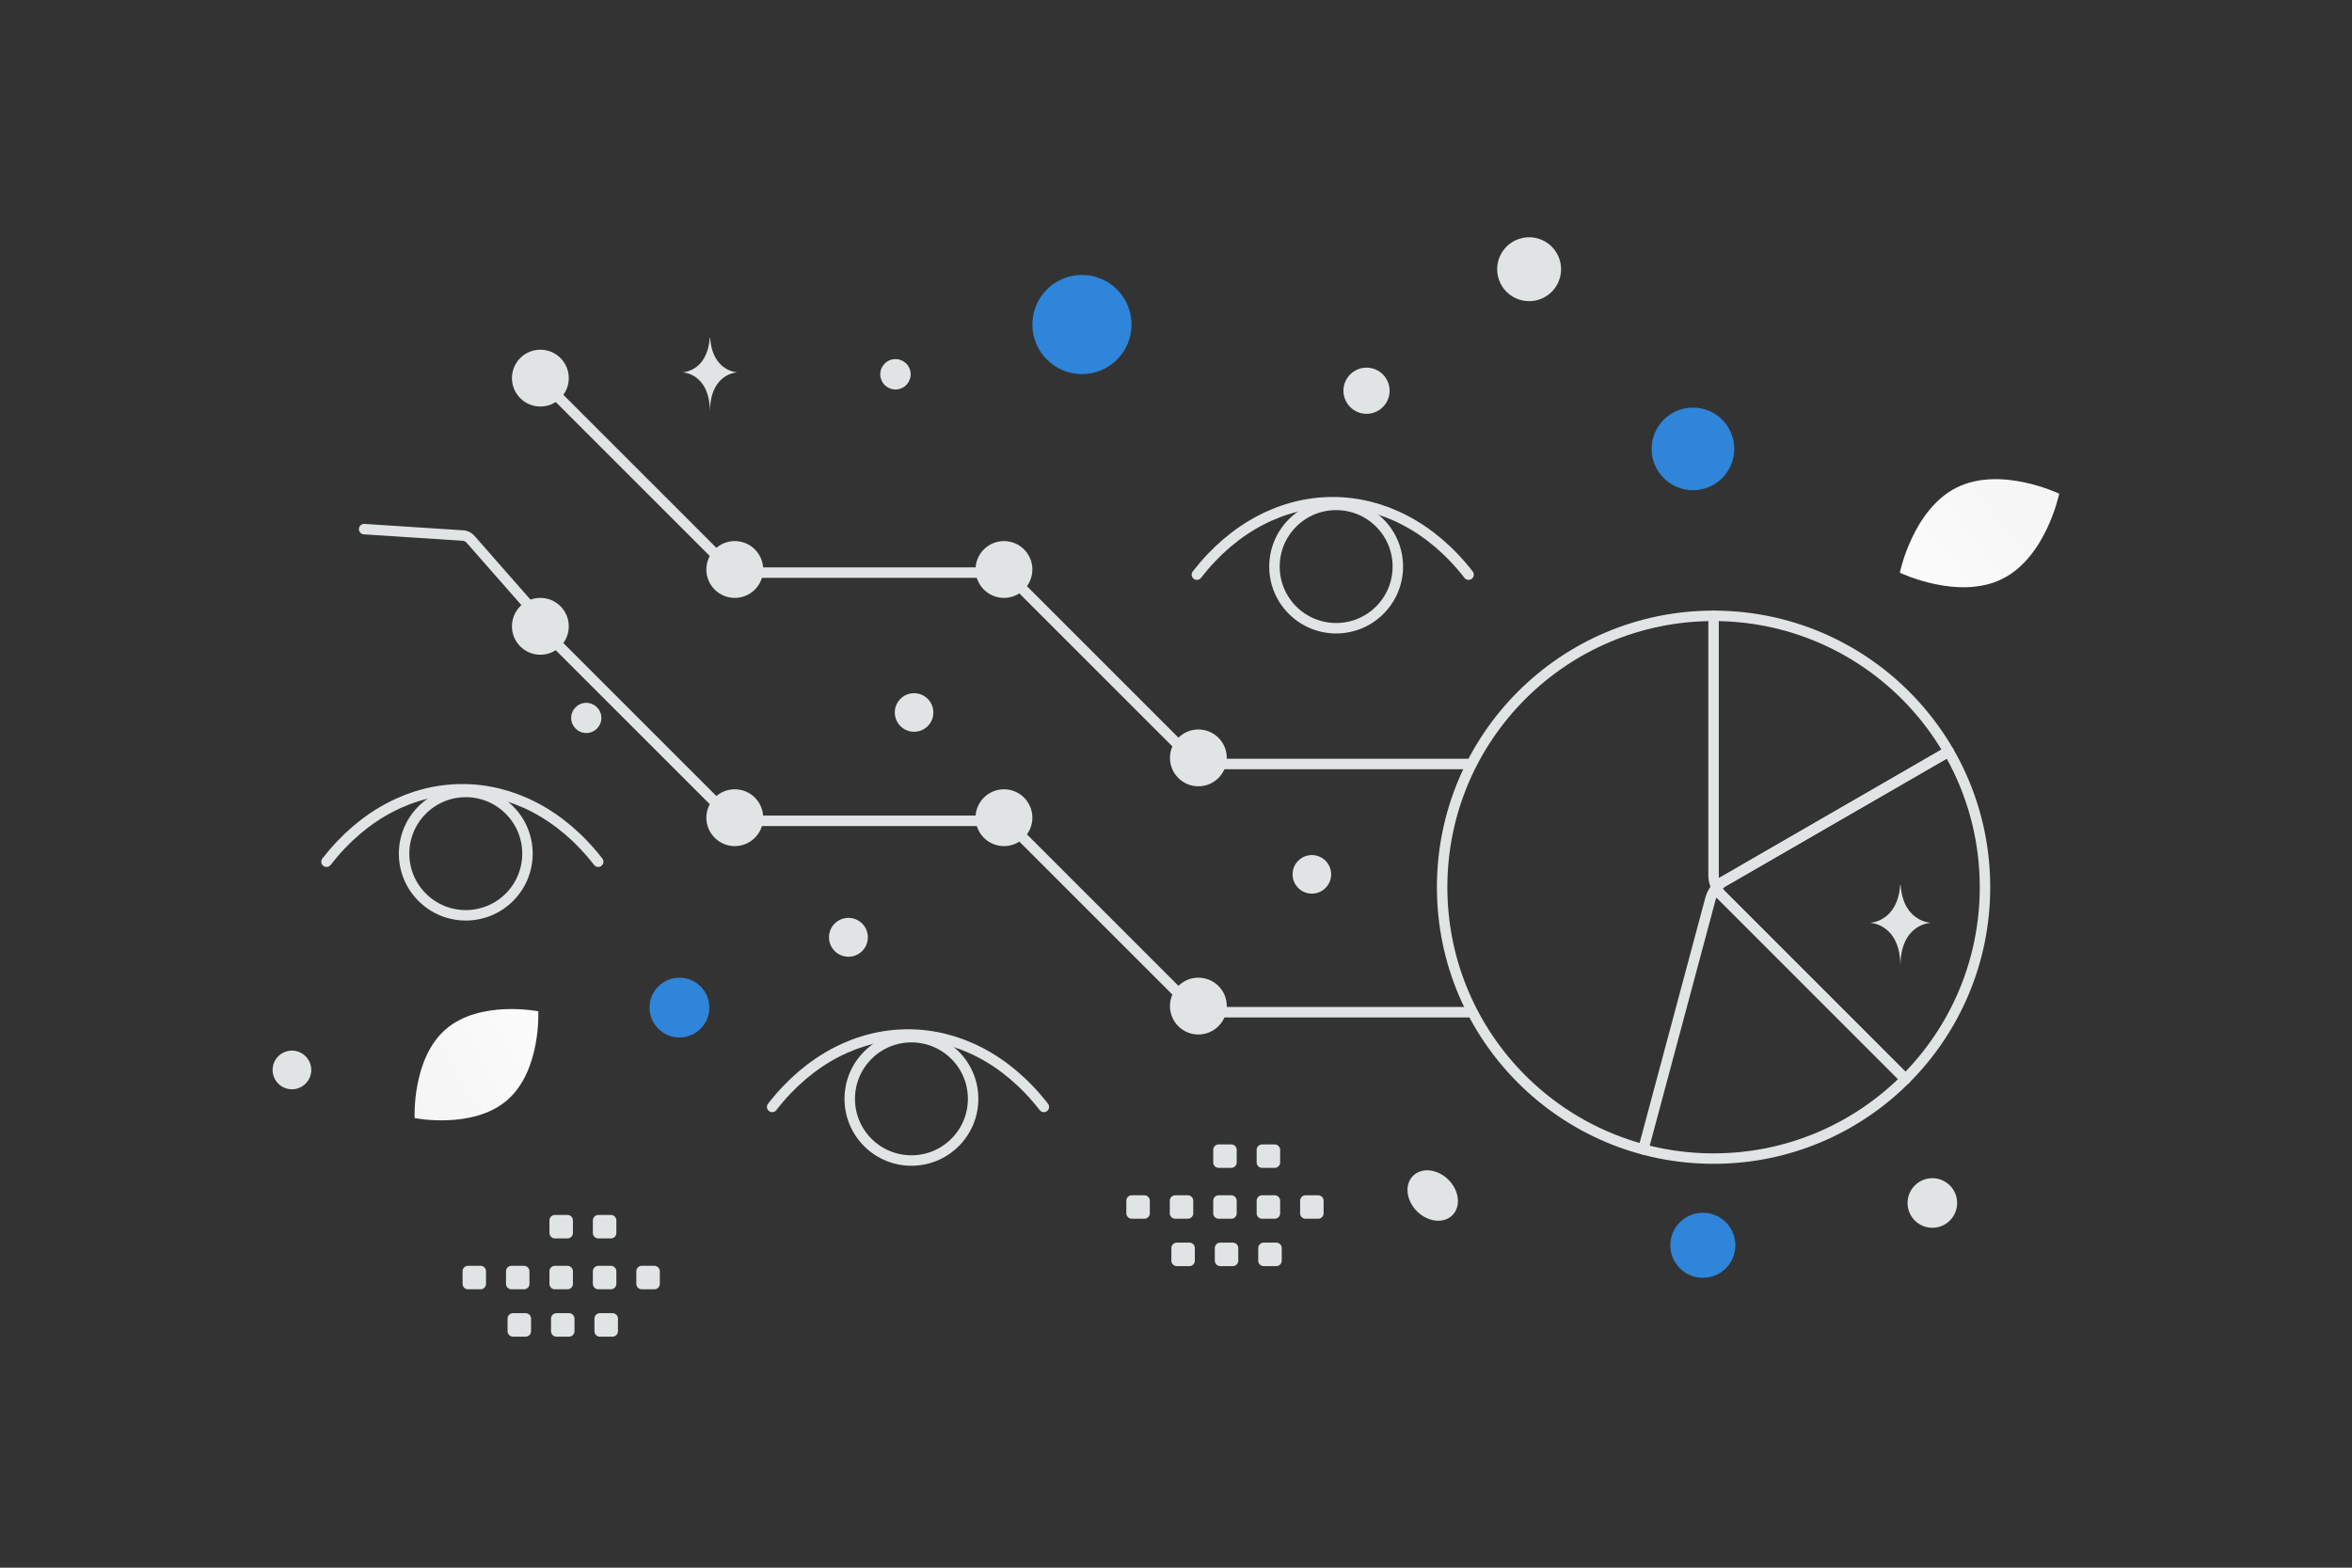 <svg width="900" height="600" viewBox="0 0 900 600" fill="none" xmlns="http://www.w3.org/2000/svg"><rect x="0" y="0" width="900" height="600" fill="#333333" stroke="none"/><path fill="transparent" d="M0 0h900v600H0z"/><path clip-rule="evenodd" d="M759.564 339.565v0c0 57.367-46.496 103.863-103.863 103.863v0c-57.367 0-103.863-46.496-103.863-103.863v0c0-57.367 46.496-103.864 103.863-103.864v0c57.367 0 103.863 46.497 103.863 103.864z" stroke="#E1E4E5" stroke-width="4" stroke-linecap="round" stroke-linejoin="round"/><path d="m729.144 413.007-70.062-70.061a11.529 11.529 0 0 1-3.381-8.159v-99.086m-93.654 56.705h-99.082a11.53 11.53 0 0 1-8.16-3.378l-70.064-70.064m-.091.194h-99.081a11.533 11.533 0 0 1-8.161-3.378l-70.064-70.064m-2.307 89.138-24.945-28.406a4.393 4.393 0 0 0-3.022-1.489l-37.726-2.448m422.704 184.888h-99.082a11.533 11.533 0 0 1-8.161-3.378l-70.064-70.064m-.091.194h-99.082a11.532 11.532 0 0 1-8.16-3.378l-70.064-70.064m449.163 98.394 89.091-51.47" stroke="#E1E4E5" stroke-width="4" stroke-linecap="round" stroke-linejoin="round"/><path d="m745.649 287.633-85.807 49.541a11.53 11.53 0 0 0-5.378 7.005l-25.645 95.71m27.541-99.67 72.734 72.775" stroke="#E1E4E5" stroke-width="4" stroke-linecap="round" stroke-linejoin="round"/><circle cx="281.164" cy="217.962" r="10.873" fill="#E1E4E5"/><circle cx="281.164" cy="312.955" r="10.873" fill="#E1E4E5"/><circle cx="206.772" cy="144.714" r="10.873" fill="#E1E4E5"/><circle cx="206.772" cy="239.707" r="10.873" fill="#E1E4E5"/><circle cx="384.169" cy="217.962" r="10.873" fill="#E1E4E5"/><circle cx="384.169" cy="312.955" r="10.873" fill="#E1E4E5"/><circle cx="458.561" cy="290.065" r="10.873" fill="#E1E4E5"/><circle cx="458.561" cy="385.058" r="10.873" fill="#E1E4E5"/><path d="M457.989 219.935c28.71-36.966 75.254-36.966 103.963 0M295.471 423.656c28.709-36.966 75.253-36.966 103.963 0M124.94 329.807c28.71-36.966 75.254-36.966 103.963 0" stroke="#E1E4E5" stroke-width="4" stroke-linecap="round" stroke-linejoin="round"/><path d="M527.972 200.149c9.218 9.218 9.218 24.164 0 33.382-9.218 9.219-24.164 9.219-33.383 0-9.218-9.218-9.218-24.164 0-33.382 9.219-9.219 24.165-9.219 33.383 0m-162.519 203.72c9.219 9.219 9.219 24.165 0 33.383-9.218 9.219-24.164 9.219-33.383 0-9.218-9.218-9.218-24.164 0-33.383 9.219-9.218 24.165-9.218 33.383 0m-170.53-93.849c9.219 9.219 9.219 24.165 0 33.383-9.218 9.219-24.164 9.219-33.383 0-9.218-9.218-9.218-24.164 0-33.383 9.219-9.218 24.165-9.218 33.383 0" stroke="#E1E4E5" stroke-width="4" stroke-linecap="round" stroke-linejoin="round"/><path d="M766.154 221.579c-16.836 8.352-39.183-2.387-39.183-2.387s4.966-24.275 21.812-32.616c16.837-8.352 39.174 2.376 39.174 2.376s-4.966 24.275-21.803 32.627z" fill="url(#a)"/><path d="M194.056 421.078c13.063-11.287 11.919-34.032 11.919-34.032s-22.325-4.431-35.382 6.867c-13.063 11.288-11.926 34.022-11.926 34.022s22.325 4.431 35.389-6.857z" fill="url(#b)"/><circle cx="651.604" cy="476.604" r="12.448" transform="rotate(-90 651.604 476.604)" fill="#2E85D9"/><circle cx="259.99" cy="385.63" r="11.445" transform="rotate(-90 259.99 385.63)" fill="#2E85D9"/><circle cx="414.017" cy="124.204" r="18.976" transform="rotate(180 414.017 124.204)" fill="#2E85D9"/><circle r="15.813" transform="matrix(-1 0 0 1 647.813 171.813)" fill="#2E85D9"/><circle r="7.379" transform="matrix(-1 0 0 1 501.992 334.641)" fill="#E1E4E5"/><circle r="7.379" transform="matrix(-1 0 0 1 349.775 272.687)" fill="#E1E4E5"/><circle r="9.488" transform="scale(-1 1) rotate(-45 186.065 1122.765)" fill="#E1E4E5"/><circle r="5.774" transform="matrix(-1 0 0 1 224.341 274.773)" fill="#E1E4E5"/><circle r="7.4" transform="matrix(-1 0 0 1 111.708 409.502)" fill="#E1E4E5"/><circle r="8.834" transform="matrix(-1 0 0 1 522.905 149.542)" fill="#E1E4E5"/><circle r="5.816" transform="scale(1 -1) rotate(-75 77.98 -294.903)" fill="#E1E4E5"/><circle r="7.439" transform="matrix(-1 0 0 1 324.655 358.735)" fill="#E1E4E5"/><ellipse rx="10.656" ry="8.525" transform="scale(-1 1) rotate(-45 278.21 890.557)" fill="#E1E4E5"/><circle r="12.227" transform="scale(1 -1) rotate(-75 225.423 -432.793)" fill="#E1E4E5"/><path d="M727.105 338.706h.17c1.006 14.257 11.609 14.476 11.609 14.476s-11.692.229-11.692 16.702c0-16.473-11.691-16.702-11.691-16.702s10.598-.219 11.604-14.476zM271.581 129.263h.152c.906 13.039 10.449 13.24 10.449 13.24s-10.523.209-10.523 15.275c0-15.066-10.523-15.275-10.523-15.275s9.539-.201 10.445-13.24z" fill="#E1E4E5"/><path fill-rule="evenodd" clip-rule="evenodd" d="M179.093 484.47h4.793c1.159 0 2.093.943 2.093 2.092v4.794a2.095 2.095 0 0 1-2.093 2.093h-4.793a2.101 2.101 0 0 1-2.093-2.093v-4.794a2.088 2.088 0 0 1 2.093-2.092zm16.62 0h4.793a2.1 2.1 0 0 1 2.093 2.092v4.794a2.095 2.095 0 0 1-2.093 2.093h-4.793a2.101 2.101 0 0 1-2.093-2.093v-4.794a2.1 2.1 0 0 1 2.093-2.092zm16.631 0h4.794a2.1 2.1 0 0 1 2.092 2.092v4.794a2.095 2.095 0 0 1-2.092 2.093h-4.794a2.101 2.101 0 0 1-2.092-2.093v-4.794a2.087 2.087 0 0 1 2.092-2.092zm16.62 0h4.794a2.1 2.1 0 0 1 2.092 2.092v4.794a2.095 2.095 0 0 1-2.092 2.093h-4.794a2.103 2.103 0 0 1-2.102-2.093v-4.794a2.115 2.115 0 0 1 2.102-2.092zm16.622 0h4.794c1.159 0 2.102.943 2.102 2.092v4.794a2.097 2.097 0 0 1-2.102 2.093h-4.794a2.101 2.101 0 0 1-2.092-2.093v-4.794a2.1 2.1 0 0 1 2.092-2.092zm-49.263 18.124h4.793a2.1 2.1 0 0 1 2.093 2.092v4.804a2.1 2.1 0 0 1-2.093 2.092h-4.793a2.094 2.094 0 0 1-2.093-2.092v-4.794a2.09 2.09 0 0 1 2.093-2.102zm16.62 0h4.793a2.1 2.1 0 0 1 2.093 2.092v4.804a2.1 2.1 0 0 1-2.093 2.092h-4.793a2.1 2.1 0 0 1-2.093-2.092v-4.794a2.09 2.09 0 0 1 2.093-2.102zm16.621 0h4.794c1.159 0 2.102.943 2.102 2.092v4.804a2.102 2.102 0 0 1-2.102 2.092h-4.794a2.1 2.1 0 0 1-2.092-2.092v-4.794c0-1.159.943-2.102 2.092-2.102zM212.344 465h4.794a2.1 2.1 0 0 1 2.092 2.092v4.794a2.095 2.095 0 0 1-2.092 2.093l-4.794-.001a2.1 2.1 0 0 1-2.092-2.092v-4.794a2.087 2.087 0 0 1 2.092-2.092zm16.62 0h4.794a2.1 2.1 0 0 1 2.092 2.092v4.794a2.095 2.095 0 0 1-2.092 2.093l-4.794-.001a2.102 2.102 0 0 1-2.102-2.092v-4.794a2.115 2.115 0 0 1 2.102-2.092zm204.128-7.53h4.794c1.159 0 2.093.943 2.093 2.092v4.794a2.095 2.095 0 0 1-2.093 2.093h-4.794a2.101 2.101 0 0 1-2.092-2.093v-4.794a2.087 2.087 0 0 1 2.092-2.092zm16.621 0h4.793a2.1 2.1 0 0 1 2.093 2.092v4.794a2.095 2.095 0 0 1-2.093 2.093h-4.793a2.101 2.101 0 0 1-2.093-2.093v-4.794a2.1 2.1 0 0 1 2.093-2.092zm16.631 0h4.794a2.1 2.1 0 0 1 2.092 2.092v4.794a2.095 2.095 0 0 1-2.092 2.093h-4.794a2.101 2.101 0 0 1-2.092-2.093v-4.794a2.087 2.087 0 0 1 2.092-2.092zm16.62 0h4.794a2.1 2.1 0 0 1 2.092 2.092v4.794a2.095 2.095 0 0 1-2.092 2.093h-4.794a2.103 2.103 0 0 1-2.102-2.093v-4.794a2.115 2.115 0 0 1 2.102-2.092zm16.622 0h4.794c1.159 0 2.102.943 2.102 2.092v4.794a2.097 2.097 0 0 1-2.102 2.093h-4.794a2.101 2.101 0 0 1-2.092-2.093v-4.794a2.1 2.1 0 0 1 2.092-2.092zm-49.263 18.124h4.793a2.1 2.1 0 0 1 2.093 2.092v4.804a2.1 2.1 0 0 1-2.093 2.092h-4.793a2.094 2.094 0 0 1-2.093-2.092v-4.794a2.09 2.09 0 0 1 2.093-2.102zm16.62 0h4.793a2.1 2.1 0 0 1 2.093 2.092v4.804a2.1 2.1 0 0 1-2.093 2.092h-4.793a2.1 2.1 0 0 1-2.093-2.092v-4.794a2.09 2.09 0 0 1 2.093-2.102zm16.621 0h4.794c1.159 0 2.102.943 2.102 2.092v4.804a2.102 2.102 0 0 1-2.102 2.092h-4.794a2.1 2.1 0 0 1-2.092-2.092v-4.794c0-1.159.943-2.102 2.092-2.102zM466.344 438h4.794a2.1 2.1 0 0 1 2.092 2.092v4.794a2.095 2.095 0 0 1-2.092 2.093l-4.794-.001a2.1 2.1 0 0 1-2.092-2.092v-4.794a2.087 2.087 0 0 1 2.092-2.092zm16.62 0h4.794a2.1 2.1 0 0 1 2.092 2.092v4.794a2.095 2.095 0 0 1-2.092 2.093l-4.794-.001a2.102 2.102 0 0 1-2.102-2.092v-4.794a2.115 2.115 0 0 1 2.102-2.092z" fill="#E1E4E5"/><defs><linearGradient id="a" x1="701.499" y1="247.631" x2="840.369" y2="137.785" gradientUnits="userSpaceOnUse"><stop stop-color="#fff"/><stop offset="1" stop-color="#EEE"/></linearGradient><linearGradient id="b" x1="239.122" y1="375.592" x2="96.687" y2="454.116" gradientUnits="userSpaceOnUse"><stop stop-color="#fff"/><stop offset="1" stop-color="#EEE"/></linearGradient></defs></svg>